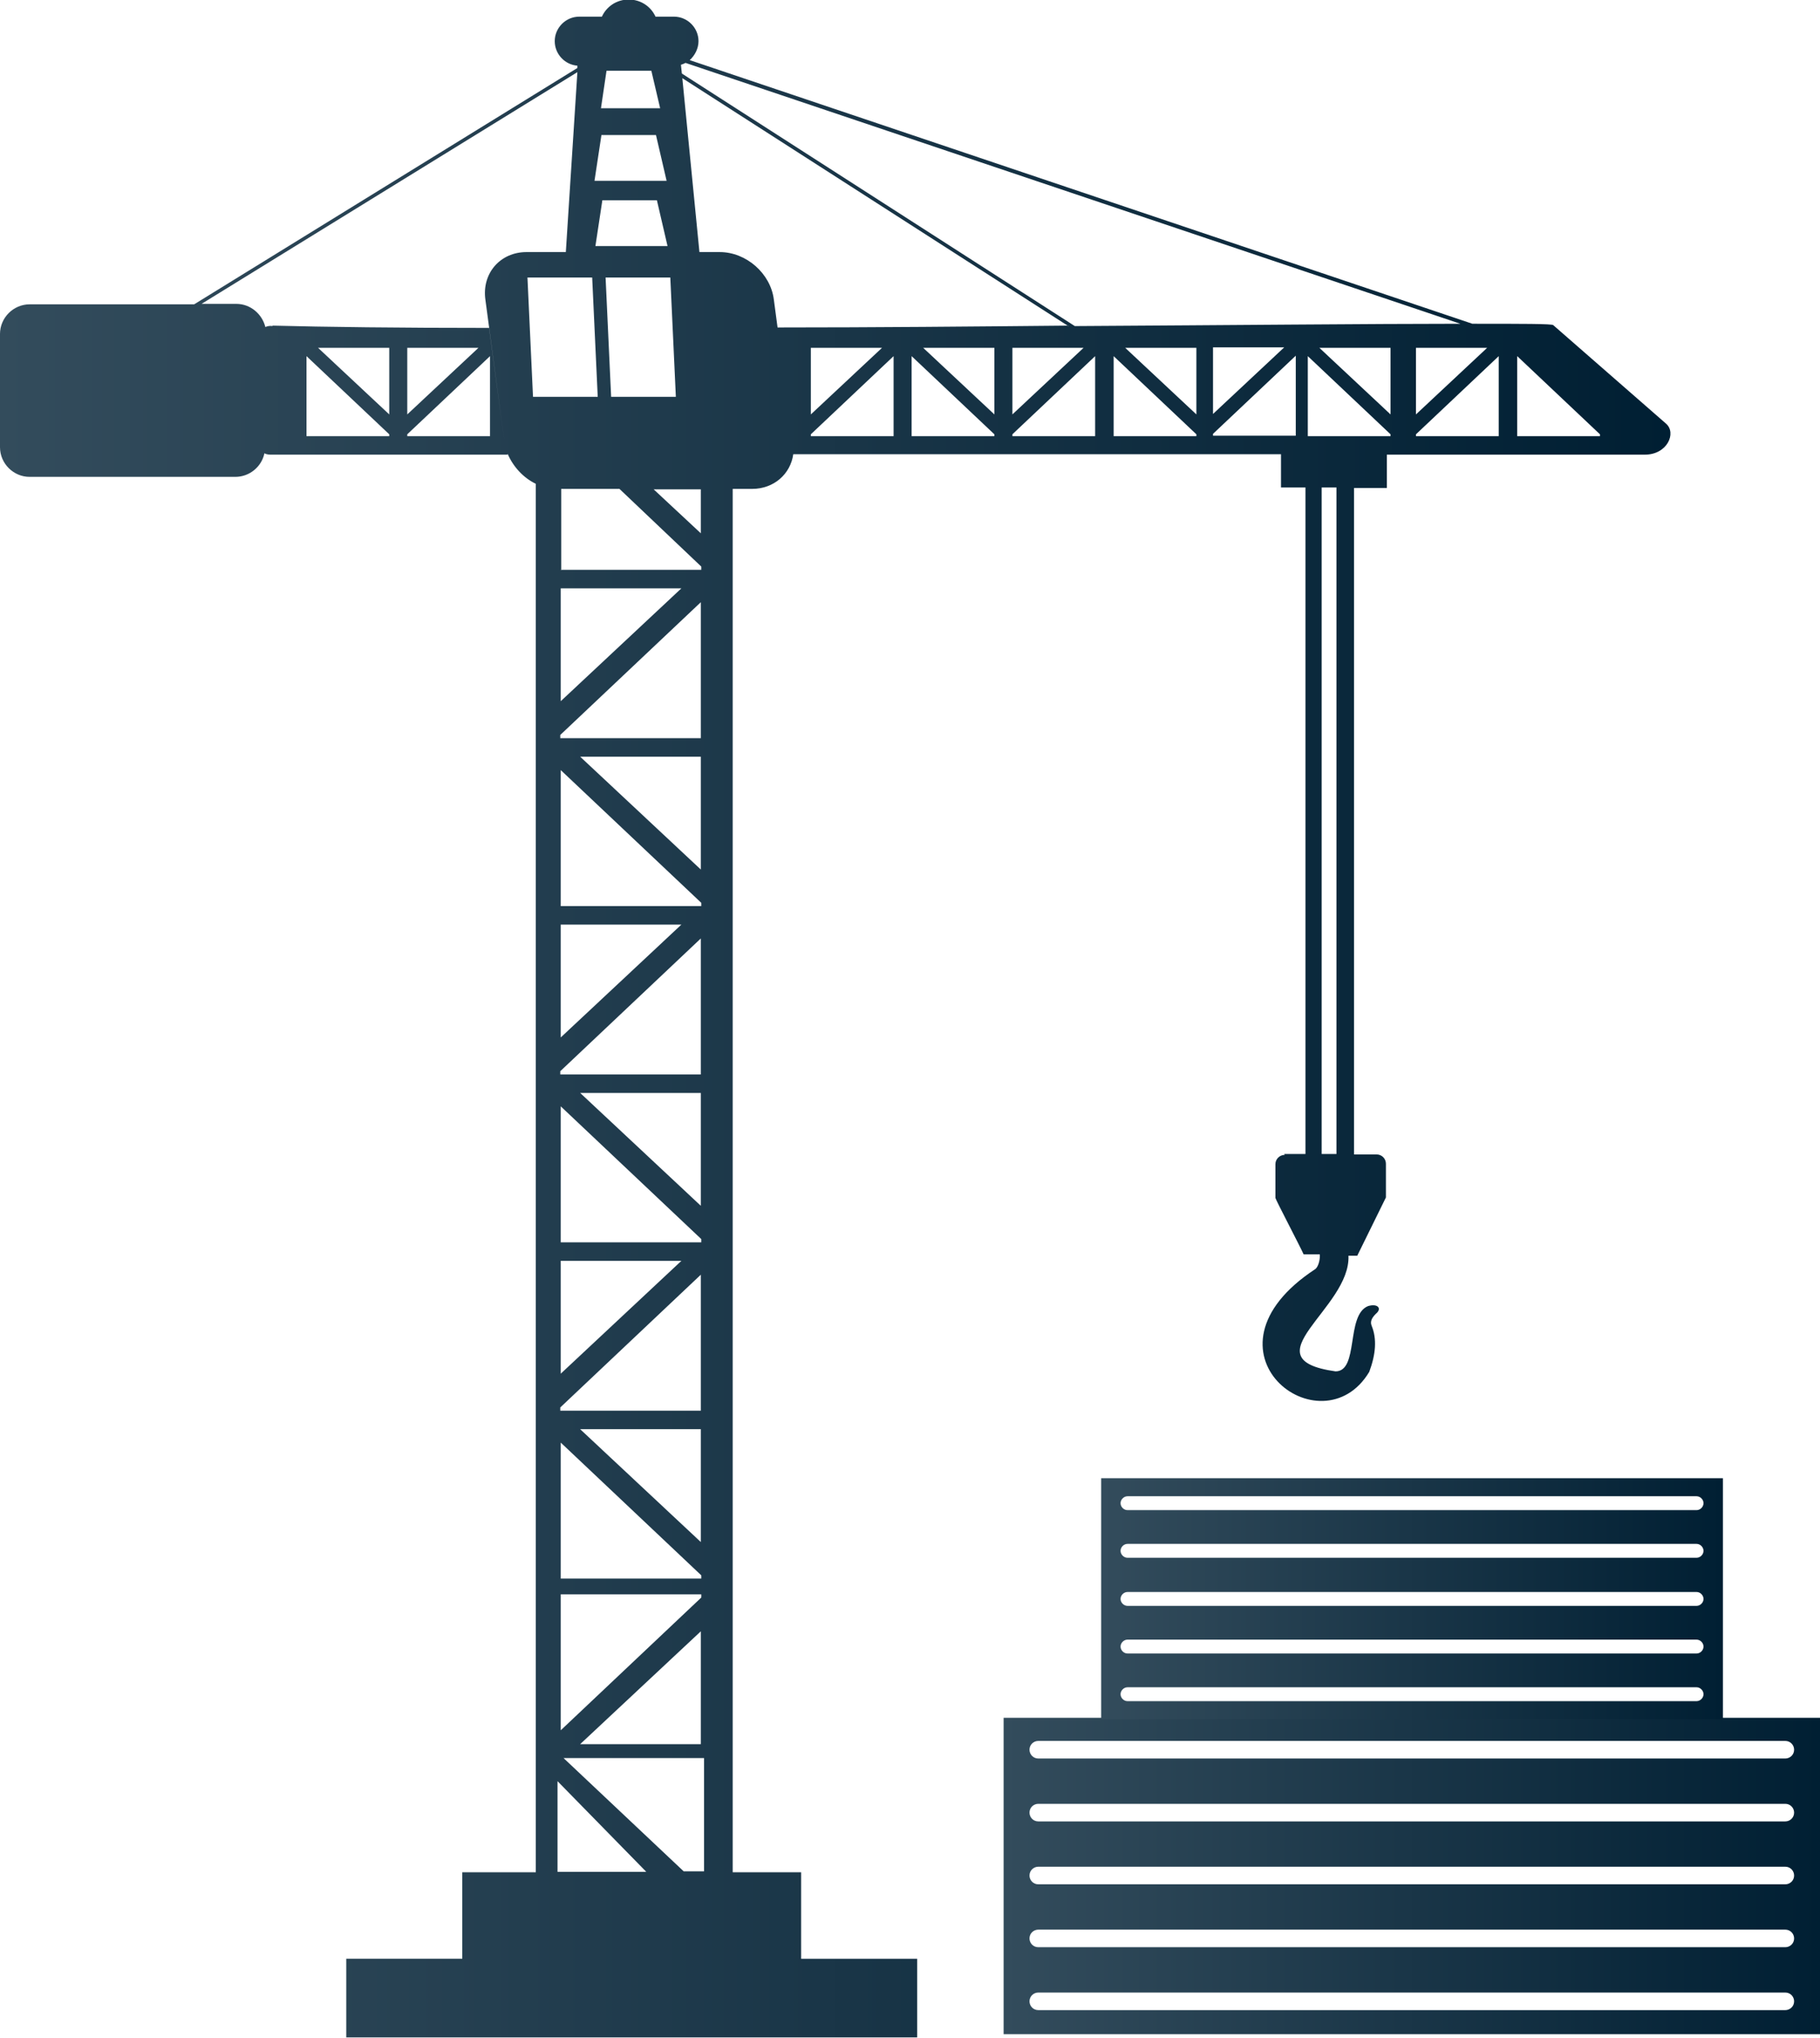 <?xml version="1.0" encoding="UTF-8"?><svg id="Calque_2" xmlns="http://www.w3.org/2000/svg" xmlns:xlink="http://www.w3.org/1999/xlink" viewBox="0 0 39.37 44.06"><defs><style>.cls-1{fill:url(#Dégradé_sans_nom_10-3);}.cls-1,.cls-2,.cls-3{fill-rule:evenodd;}.cls-2{fill:url(#Dégradé_sans_nom_10);}.cls-3{fill:url(#Dégradé_sans_nom_10-2);}</style><linearGradient id="Dégradé_sans_nom_10" x1="0" y1="22.03" x2="36.13" y2="22.03" gradientUnits="userSpaceOnUse"><stop offset="0" stop-color="#334c5c"/><stop offset="1" stop-color="#001f33"/></linearGradient><linearGradient id="Dégradé_sans_nom_10-2" x1="21.71" y1="40.56" x2="39.37" y2="40.56" xlink:href="#Dégradé_sans_nom_10"/><linearGradient id="Dégradé_sans_nom_10-3" x1="23.82" y1="34.56" x2="37.27" y2="34.56" xlink:href="#Dégradé_sans_nom_10"/></defs><g id="Calque_1-2"><path class="cls-2" d="M5.89,7.04c1.13.03,2.77.05,4.69.05l.33,2.45-.41-3.06c-.08-.57.32-1.03.89-1.03h.85l.25-3.89L4.36,6.57h.75c.31,0,.56.22.63.5.05-.02.1-.03.16-.02h0ZM27.78,24.95h.46v-14.41h-.53v-.72h-10.55c-.06.43-.42.75-.89.75h-.42v29.91h1.48v1.87h2.51v1.7H7.49v-1.7h2.51v-1.87h1.59V10.46c-.27-.13-.49-.37-.61-.65,0,0,0,.01,0,.02h-5.1c-.05,0-.11,0-.16-.03-.06.29-.32.51-.63.51H.64c-.35,0-.64-.29-.64-.64v-2.45c0-.35.29-.64.64-.64h3.56L12.49,1.47v-.05c-.27-.02-.49-.25-.49-.53h0c0-.29.24-.53.53-.53h.49c.1-.22.32-.37.58-.37s.48.15.58.37h.4c.29,0,.53.24.53.53h0c0,.16-.08.31-.19.41l16.93,5.7c1.08,0,1.73,0,1.75.03l2.44,2.13c.23.2.03.67-.46.67h-5.58v.72h-.71v14.41h.49c.11,0,.2.09.2.2v.73s-.56,1.14-.62,1.26h-.19c.05,1.14-2.19,2.23-.28,2.5.51,0,.22-1.21.7-1.41.19-.06.3.03.2.14-.1.09-.16.18-.12.28.12.29.09.62-.05,1-1.03,1.72-3.88-.44-1.17-2.22.06-.04.11-.19.1-.32h-.35c-.06-.14-.61-1.19-.61-1.22v-.73c0-.11.09-.2.2-.2h0ZM28.59,24.95h.32v-14.41h-.32v14.41h0ZM10.91,9.55s0,.02,0,.03c0,0,0-.02,0-.03h0ZM10.92,9.57s0,.02,0,.03c0,0,0-.02,0-.03h0ZM10.92,9.6s0,.02,0,.02c0,0,0-.02,0-.02h0ZM10.93,9.63s0,.02,0,.02c0,0,0-.02,0-.02h0ZM10.93,9.65s0,.02,0,.02c0,0,0-.02,0-.02h0ZM10.94,9.68s0,.02,0,.02c0,0,0-.02,0-.02h0ZM10.95,9.71s0,.01,0,.02c0,0,0-.01,0-.02h0ZM10.96,9.73s0,.01,0,.02c0,0,0-.01,0-.02h0ZM10.96,9.76s0,.01,0,.02c0,0,0-.01,0-.02h0ZM10.97,9.78s0,.01,0,.02c0,0,0-.01,0-.02h0ZM14.73,1.4l.02.19,8.5,5.46c3.39-.02,6.45-.05,8.34-.05L14.83,1.36s-.06.03-.1.04h0ZM23.11,7.05L14.76,1.69l.37,3.76h.44c.57,0,1.1.46,1.17,1.03l.08.6c2.1,0,4.25-.02,6.29-.04h0ZM17.15,9.55s0,.04,0,.05c0-.02,0-.03,0-.05h0ZM17.16,9.6s0,.02,0,.03c0,0,0-.02,0-.03h0ZM17.16,9.63s0,.02,0,.02c0,0,0-.02,0-.02h0ZM17.16,9.65s0,.02,0,.02c0,0,0-.02,0-.02h0ZM17.16,9.68s0,.01,0,.02c0,0,0-.01,0-.02h0ZM17.16,9.71s0,.01,0,.02c0,0,0-.01,0-.02h0ZM17.16,9.73s0,.01,0,.02c0,0,0-.01,0-.02h0ZM17.16,9.76s0,.01,0,.02c0,0,0-.01,0-.02h0ZM17.16,9.78s0,.01,0,.02c0,0,0-.01,0-.02h0ZM17.16,9.81s0,.01,0,.02c0,0,0-.01,0-.02h0ZM11.41,6h1.4l.12,2.58h-1.4l-.12-2.58h0ZM13.1,6h1.4l.12,2.58h-1.4l-.12-2.58h0ZM13.03,4.33h1.18l.23.99h-1.56s.15-.99.15-.99h0ZM13.01,2.92h1.18l.23.99h-1.56s.15-.99.15-.99h0ZM13.12,1.53h.97l.19.81h-1.28s.12-.81.12-.81h0ZM10.6,9.43h-1.79v-.04l1.79-1.69v1.73h0ZM8.81,8.96v-1.44h1.54l-1.54,1.44h0ZM6.63,9.43h1.79v-.04l-1.79-1.69v1.73h0ZM8.42,8.96v-1.44h-1.54l1.54,1.44h0ZM32.42,9.43h-1.79v-.04l1.79-1.69v1.73h0ZM30.63,8.96v-1.44h1.54l-1.54,1.44h0ZM23.69,9.43h-1.79v-.04l1.79-1.69v1.73h0ZM21.9,8.96v-1.44h1.54l-1.54,1.44h0ZM19.72,9.43h1.79v-.04l-1.79-1.69v1.73h0ZM21.51,8.96v-1.44h-1.54l1.54,1.44h0ZM19.33,9.43h-1.79v-.04l1.79-1.69v1.73h0ZM17.54,8.96v-1.44h1.54l-1.54,1.44h0ZM24.09,9.43h1.79v-.04l-1.79-1.69v1.73h0ZM25.88,8.96v-1.44h-1.54l1.54,1.44h0ZM28.29,9.43h1.79v-.04l-1.79-1.69v1.73h0ZM30.08,8.96v-1.44h-1.54l1.54,1.44h0ZM32.82,9.43h1.79v-.04l-1.79-1.69v1.73h0ZM28.03,9.42h-1.79v-.04l1.79-1.69v1.73h0ZM26.24,8.95v-1.44h1.54l-1.54,1.44h0ZM12.18,38.01h3.05v2.45h-.44l-2.6-2.45h0ZM13.98,40.47h-1.92v-1.96l1.92,1.96h0ZM12.13,34.47h3.04v.07l-3.04,2.87v-2.94h0ZM15.16,35.27v2.44h-2.61l2.61-2.44h0ZM12.13,34.13h3.04v-.07l-3.04-2.87v2.94h0ZM15.16,33.34v-2.44h-2.61l2.61,2.44h0ZM15.16,30.5h-3.04v-.07l3.04-2.87v2.94h0ZM12.13,29.7v-2.44h2.61l-2.61,2.44h0ZM12.13,26.86h3.04v-.07l-3.04-2.87v2.94h0ZM15.16,26.07v-2.44h-2.61l2.61,2.44h0ZM15.16,23.23h-3.04v-.07l3.04-2.87v2.94h0ZM12.13,22.43v-2.44h2.61l-2.61,2.44h0ZM12.13,19.59h3.04v-.07l-3.04-2.87v2.94h0ZM15.16,18.8v-2.44h-2.61l2.61,2.44h0ZM15.16,15.96h-3.04v-.07l3.04-2.87v2.94h0ZM12.13,15.16v-2.44h2.61l-2.61,2.44h0ZM12.13,12.32h3.04v-.07l-1.77-1.68h-1.26v1.74h0ZM15.16,11.53v-.95h-1.02l1.02.95h0Z"/><path class="cls-3" d="M21.71,37.14h17.67v6.84h-17.67v-6.84h0ZM22.46,37.64h16.16c.11,0,.19.09.19.19h0c0,.11-.09.19-.19.19h-16.16c-.11,0-.19-.09-.19-.19h0c0-.11.09-.19.19-.19h0ZM22.46,39h16.16c.11,0,.19.09.19.19h0c0,.11-.09.19-.19.19h-16.16c-.11,0-.19-.09-.19-.19h0c0-.11.09-.19.19-.19h0ZM22.46,40.36h16.16c.11,0,.19.09.19.19h0c0,.11-.09.19-.19.19h-16.16c-.11,0-.19-.09-.19-.19h0c0-.11.09-.19.19-.19h0ZM22.46,41.72h16.16c.11,0,.19.09.19.19h0c0,.11-.09.19-.19.19h-16.16c-.11,0-.19-.09-.19-.19h0c0-.11.09-.19.19-.19h0ZM22.46,43.08h16.16c.11,0,.19.09.19.19h0c0,.11-.09.19-.19.19h-16.16c-.11,0-.19-.09-.19-.19h0c0-.11.09-.19.19-.19h0Z"/><path class="cls-1" d="M23.82,31.96h13.45v5.21h-13.45v-5.21h0ZM24.39,32.35h12.31c.08,0,.15.07.15.15h0c0,.08-.07.15-.15.15h-12.31c-.08,0-.15-.07-.15-.15h0c0-.08.07-.15.15-.15h0ZM24.39,33.38h12.31c.08,0,.15.07.15.15h0c0,.08-.07.15-.15.15h-12.31c-.08,0-.15-.07-.15-.15h0c0-.08.07-.15.15-.15h0ZM24.39,34.42h12.31c.08,0,.15.07.15.15h0c0,.08-.07.15-.15.15h-12.31c-.08,0-.15-.07-.15-.15h0c0-.08.07-.15.15-.15h0ZM24.39,35.45h12.31c.08,0,.15.07.15.15h0c0,.08-.07.15-.15.15h-12.31c-.08,0-.15-.07-.15-.15h0c0-.08.07-.15.15-.15h0ZM24.39,36.48h12.31c.08,0,.15.07.15.15h0c0,.08-.07.15-.15.15h-12.31c-.08,0-.15-.07-.15-.15h0c0-.08.07-.15.15-.15h0Z"/></g></svg>